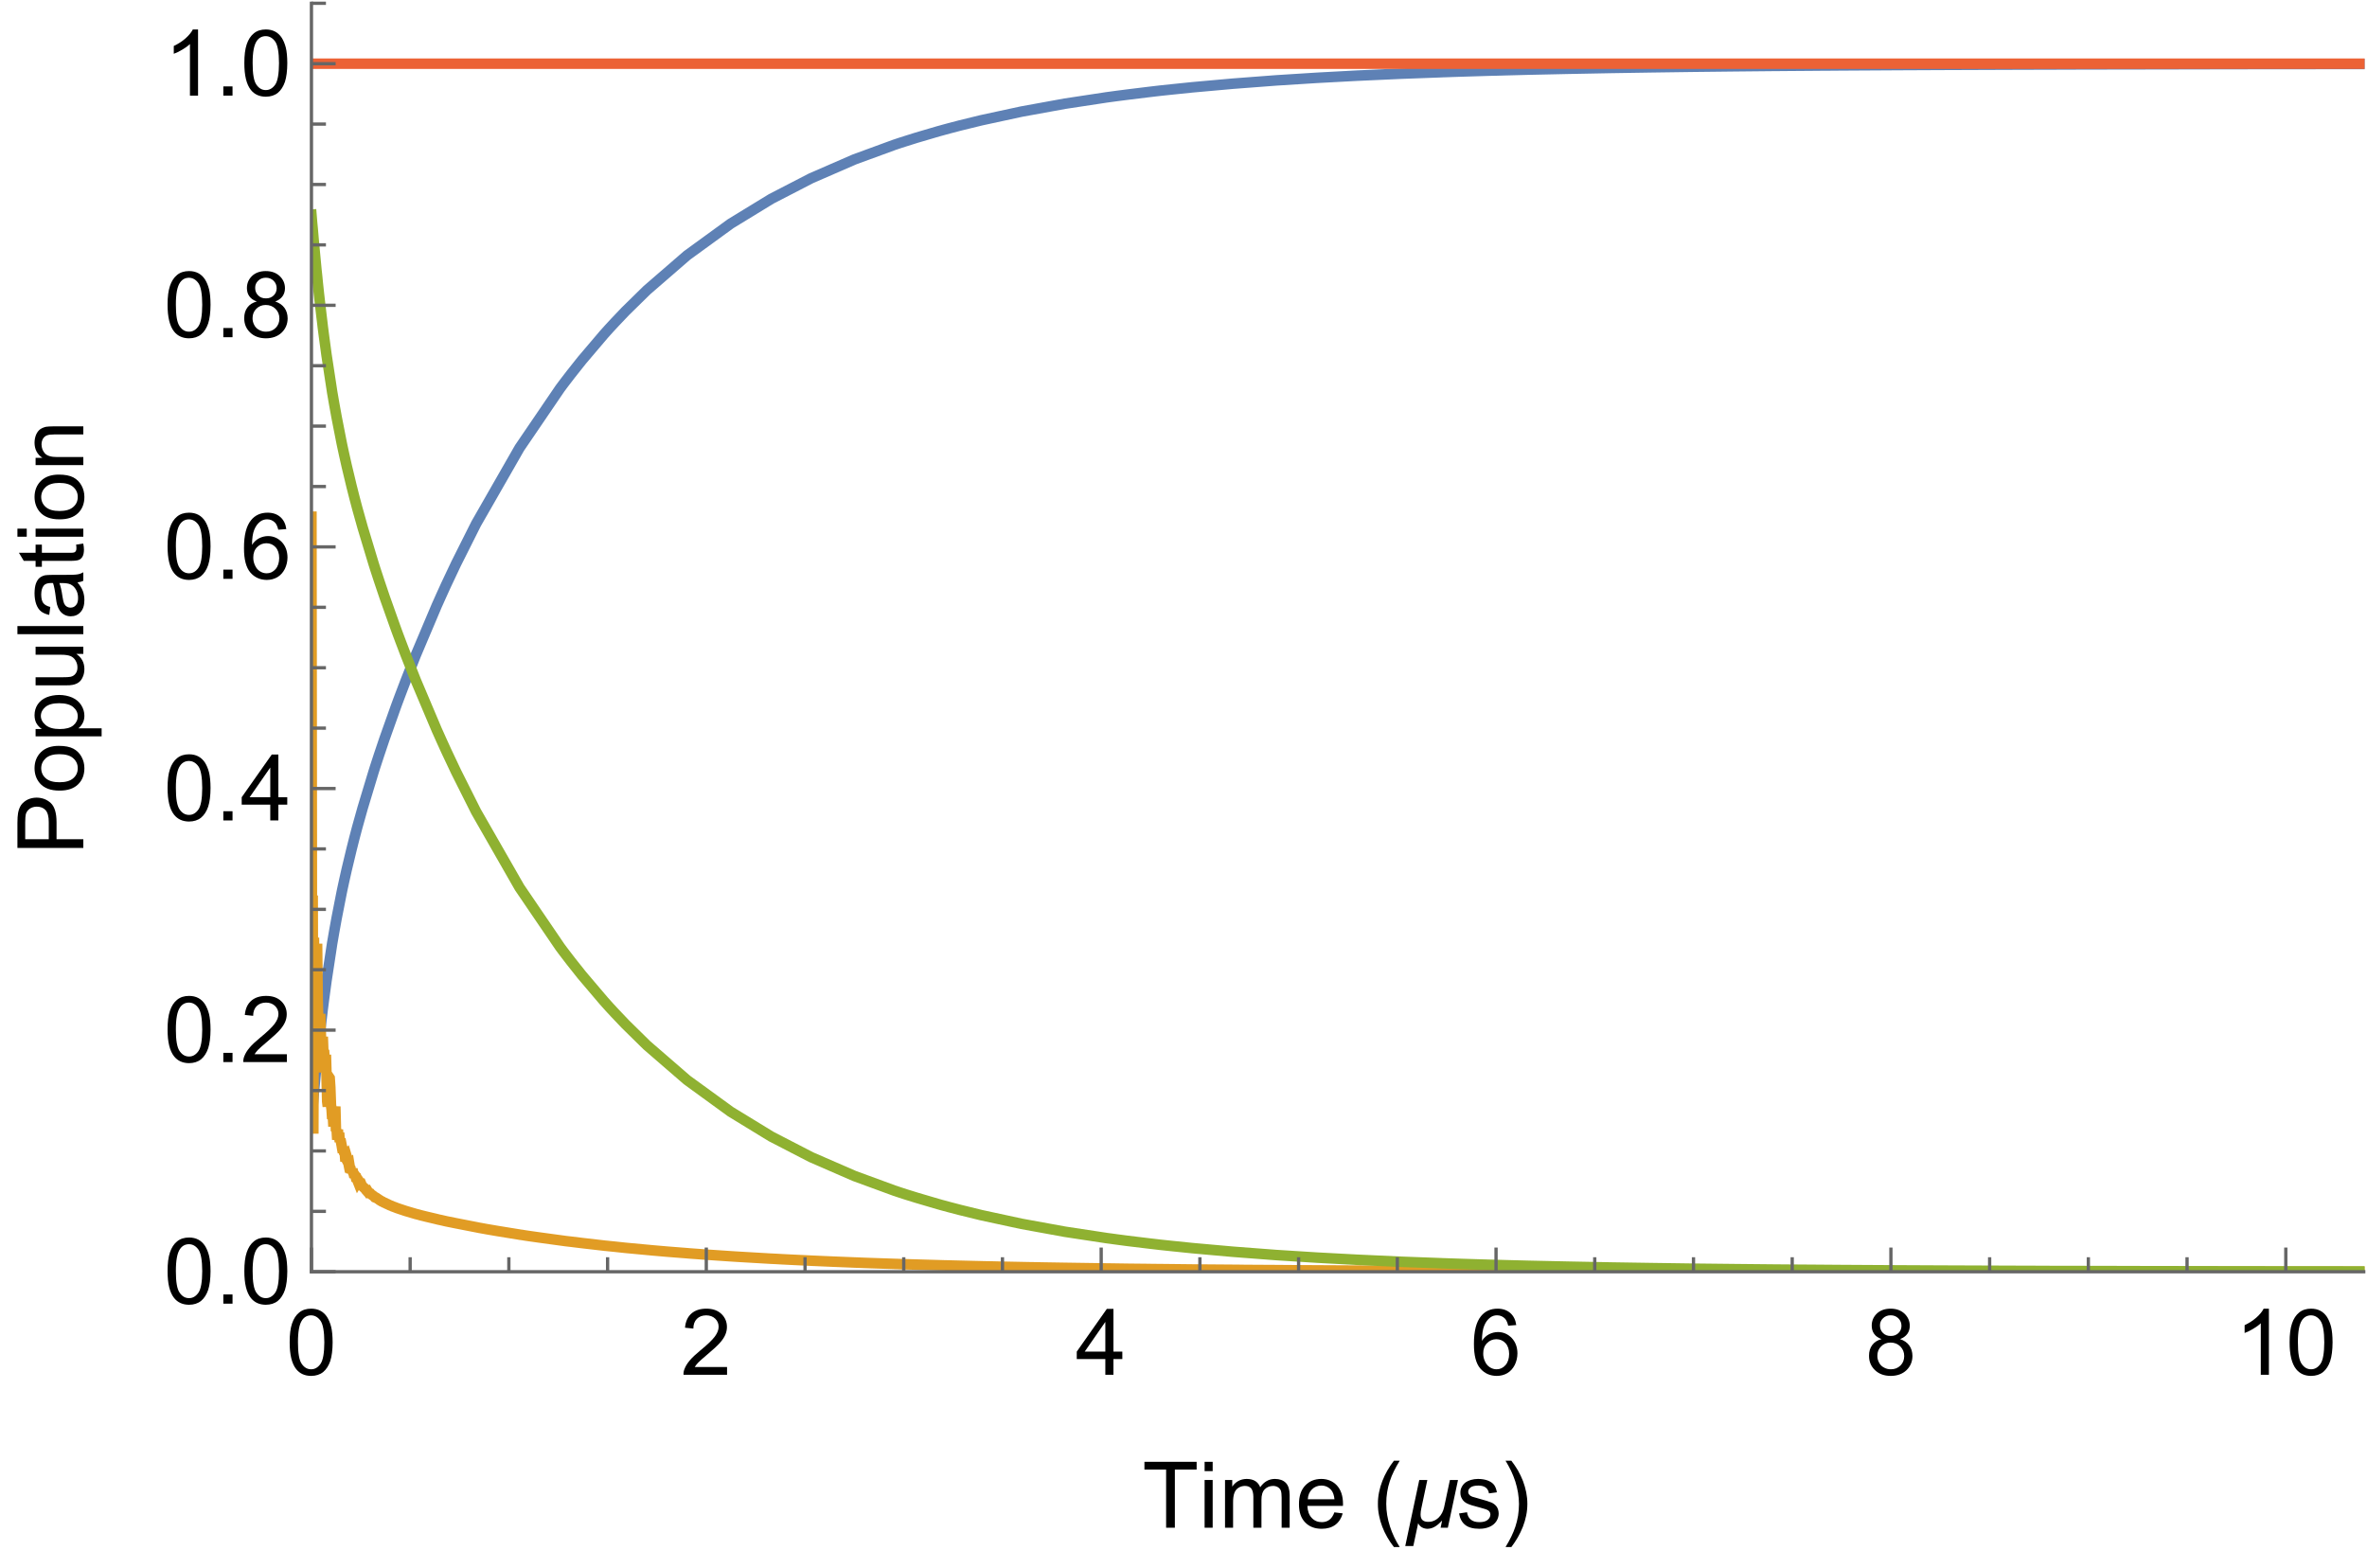 <?xml version="1.0" encoding="UTF-8"?>
<svg xmlns="http://www.w3.org/2000/svg" xmlns:xlink="http://www.w3.org/1999/xlink" width="234pt" height="155pt" viewBox="0 0 234 155" version="1.1">
<defs>
<g>
<symbol overflow="visible" id="glyph0-0">
<path style="stroke:none;" d="M 1.137 0 L 1.137 -5.688 L 5.688 -5.688 L 5.688 0 Z M 1.281 -0.141 L 5.547 -0.141 L 5.547 -5.547 L 1.281 -5.547 Z M 1.281 -0.141 "/>
</symbol>
<symbol overflow="visible" id="glyph0-1">
<path style="stroke:none;" d="M 0.379 -3.211 C 0.375 -3.98 0.453 -4.598 0.613 -5.07 C 0.77 -5.539 1.004 -5.902 1.32 -6.156 C 1.629 -6.41 2.023 -6.539 2.5 -6.539 C 2.848 -6.539 3.156 -6.469 3.422 -6.328 C 3.684 -6.188 3.898 -5.984 4.074 -5.719 C 4.242 -5.453 4.379 -5.129 4.477 -4.75 C 4.574 -4.367 4.621 -3.855 4.625 -3.211 C 4.621 -2.445 4.543 -1.828 4.391 -1.359 C 4.23 -0.891 3.996 -0.527 3.688 -0.273 C 3.371 -0.02 2.977 0.105 2.5 0.109 C 1.871 0.105 1.379 -0.117 1.023 -0.562 C 0.59 -1.105 0.375 -1.988 0.379 -3.211 Z M 1.199 -3.211 C 1.195 -2.141 1.32 -1.43 1.574 -1.078 C 1.82 -0.723 2.129 -0.543 2.5 -0.547 C 2.863 -0.543 3.172 -0.723 3.426 -1.078 C 3.676 -1.434 3.801 -2.145 3.805 -3.211 C 3.801 -4.281 3.676 -4.992 3.426 -5.348 C 3.172 -5.699 2.859 -5.875 2.492 -5.879 C 2.121 -5.875 1.828 -5.719 1.613 -5.41 C 1.332 -5.012 1.195 -4.281 1.199 -3.211 Z M 1.199 -3.211 "/>
</symbol>
<symbol overflow="visible" id="glyph0-2">
<path style="stroke:none;" d="M 4.582 -0.77 L 4.582 0 L 0.277 0 C 0.266 -0.191 0.297 -0.375 0.367 -0.555 C 0.477 -0.848 0.652 -1.137 0.895 -1.422 C 1.133 -1.703 1.48 -2.031 1.941 -2.41 C 2.645 -2.984 3.125 -3.445 3.375 -3.785 C 3.625 -4.125 3.75 -4.445 3.75 -4.75 C 3.75 -5.066 3.637 -5.332 3.41 -5.551 C 3.184 -5.766 2.887 -5.875 2.523 -5.879 C 2.137 -5.875 1.828 -5.762 1.598 -5.531 C 1.367 -5.297 1.25 -4.977 1.25 -4.57 L 0.426 -4.656 C 0.48 -5.27 0.691 -5.738 1.062 -6.059 C 1.426 -6.379 1.922 -6.539 2.543 -6.539 C 3.168 -6.539 3.66 -6.363 4.023 -6.02 C 4.387 -5.668 4.57 -5.238 4.57 -4.73 C 4.57 -4.465 4.516 -4.211 4.41 -3.961 C 4.305 -3.711 4.129 -3.445 3.883 -3.168 C 3.633 -2.887 3.223 -2.504 2.648 -2.023 C 2.168 -1.617 1.859 -1.344 1.723 -1.203 C 1.586 -1.055 1.473 -0.91 1.387 -0.77 Z M 4.582 -0.77 "/>
</symbol>
<symbol overflow="visible" id="glyph0-3">
<path style="stroke:none;" d="M 2.941 0 L 2.941 -1.559 L 0.117 -1.559 L 0.117 -2.293 L 3.09 -6.516 L 3.742 -6.516 L 3.742 -2.293 L 4.621 -2.293 L 4.621 -1.559 L 3.742 -1.559 L 3.742 0 Z M 2.941 -2.293 L 2.941 -5.23 L 0.902 -2.293 Z M 2.941 -2.293 "/>
</symbol>
<symbol overflow="visible" id="glyph0-4">
<path style="stroke:none;" d="M 4.527 -4.918 L 3.734 -4.855 C 3.656 -5.168 3.555 -5.395 3.43 -5.539 C 3.211 -5.766 2.945 -5.883 2.629 -5.883 C 2.375 -5.883 2.152 -5.809 1.961 -5.668 C 1.707 -5.48 1.508 -5.215 1.363 -4.863 C 1.215 -4.512 1.141 -4.008 1.137 -3.359 C 1.328 -3.648 1.562 -3.867 1.844 -4.012 C 2.121 -4.152 2.414 -4.223 2.719 -4.227 C 3.25 -4.223 3.703 -4.027 4.082 -3.637 C 4.453 -3.242 4.641 -2.734 4.645 -2.113 C 4.641 -1.703 4.551 -1.324 4.379 -0.973 C 4.199 -0.621 3.957 -0.352 3.652 -0.168 C 3.34 0.016 2.992 0.105 2.605 0.109 C 1.938 0.105 1.395 -0.137 0.973 -0.625 C 0.551 -1.113 0.34 -1.922 0.344 -3.047 C 0.34 -4.305 0.57 -5.219 1.039 -5.793 C 1.441 -6.289 1.988 -6.539 2.68 -6.539 C 3.188 -6.539 3.609 -6.395 3.938 -6.109 C 4.266 -5.82 4.461 -5.422 4.527 -4.918 Z M 1.262 -2.109 C 1.258 -1.836 1.316 -1.57 1.438 -1.32 C 1.551 -1.062 1.715 -0.871 1.926 -0.742 C 2.133 -0.609 2.355 -0.543 2.59 -0.547 C 2.926 -0.543 3.215 -0.68 3.461 -0.953 C 3.699 -1.223 3.82 -1.594 3.824 -2.066 C 3.82 -2.516 3.699 -2.871 3.465 -3.129 C 3.223 -3.387 2.922 -3.516 2.559 -3.52 C 2.195 -3.516 1.887 -3.387 1.637 -3.129 C 1.383 -2.871 1.258 -2.531 1.262 -2.109 Z M 1.262 -2.109 "/>
</symbol>
<symbol overflow="visible" id="glyph0-5">
<path style="stroke:none;" d="M 1.609 -3.531 C 1.273 -3.652 1.027 -3.824 0.871 -4.051 C 0.711 -4.273 0.633 -4.543 0.633 -4.859 C 0.633 -5.328 0.801 -5.727 1.141 -6.055 C 1.48 -6.375 1.934 -6.539 2.5 -6.539 C 3.066 -6.539 3.523 -6.371 3.875 -6.043 C 4.219 -5.711 4.395 -5.312 4.395 -4.84 C 4.395 -4.535 4.312 -4.27 4.156 -4.051 C 3.992 -3.824 3.754 -3.652 3.434 -3.531 C 3.832 -3.398 4.137 -3.188 4.348 -2.898 C 4.555 -2.605 4.656 -2.262 4.66 -1.863 C 4.656 -1.305 4.461 -0.836 4.07 -0.457 C 3.676 -0.082 3.156 0.105 2.516 0.109 C 1.867 0.105 1.348 -0.082 0.957 -0.461 C 0.559 -0.84 0.363 -1.312 0.367 -1.883 C 0.363 -2.305 0.469 -2.66 0.688 -2.949 C 0.898 -3.23 1.207 -3.426 1.609 -3.531 Z M 1.449 -4.887 C 1.445 -4.578 1.547 -4.324 1.746 -4.133 C 1.941 -3.934 2.199 -3.836 2.52 -3.84 C 2.824 -3.836 3.074 -3.934 3.277 -4.129 C 3.473 -4.32 3.574 -4.559 3.574 -4.844 C 3.574 -5.133 3.473 -5.379 3.27 -5.582 C 3.066 -5.781 2.812 -5.883 2.512 -5.883 C 2.203 -5.883 1.949 -5.785 1.75 -5.59 C 1.547 -5.395 1.445 -5.16 1.449 -4.887 Z M 1.191 -1.879 C 1.188 -1.648 1.242 -1.43 1.352 -1.219 C 1.457 -1.004 1.617 -0.836 1.836 -0.723 C 2.047 -0.602 2.277 -0.543 2.523 -0.547 C 2.902 -0.543 3.219 -0.668 3.469 -0.914 C 3.719 -1.16 3.844 -1.473 3.844 -1.852 C 3.844 -2.234 3.715 -2.551 3.457 -2.809 C 3.199 -3.059 2.879 -3.188 2.496 -3.188 C 2.121 -3.188 1.809 -3.062 1.562 -2.812 C 1.312 -2.562 1.188 -2.25 1.191 -1.879 Z M 1.191 -1.879 "/>
</symbol>
<symbol overflow="visible" id="glyph0-6">
<path style="stroke:none;" d="M 3.391 0 L 2.59 0 L 2.59 -5.098 C 2.395 -4.91 2.141 -4.723 1.832 -4.543 C 1.516 -4.355 1.234 -4.219 0.992 -4.133 L 0.992 -4.906 C 1.434 -5.113 1.824 -5.367 2.164 -5.668 C 2.496 -5.965 2.734 -6.258 2.875 -6.539 L 3.391 -6.539 Z M 3.391 0 "/>
</symbol>
<symbol overflow="visible" id="glyph0-7">
<path style="stroke:none;" d="M 0.828 0 L 0.828 -0.91 L 1.738 -0.91 L 1.738 0 Z M 0.828 0 "/>
</symbol>
<symbol overflow="visible" id="glyph0-8">
<path style="stroke:none;" d="M 2.359 0 L 2.359 -5.746 L 0.215 -5.746 L 0.215 -6.516 L 5.375 -6.516 L 5.375 -5.746 L 3.223 -5.746 L 3.223 0 Z M 2.359 0 "/>
</symbol>
<symbol overflow="visible" id="glyph0-9">
<path style="stroke:none;" d="M 0.605 -5.594 L 0.605 -6.516 L 1.402 -6.516 L 1.402 -5.594 Z M 0.605 0 L 0.605 -4.719 L 1.402 -4.719 L 1.402 0 Z M 0.605 0 "/>
</symbol>
<symbol overflow="visible" id="glyph0-10">
<path style="stroke:none;" d="M 0.602 0 L 0.602 -4.719 L 1.316 -4.719 L 1.316 -4.059 C 1.461 -4.285 1.656 -4.469 1.906 -4.613 C 2.148 -4.75 2.43 -4.82 2.746 -4.824 C 3.094 -4.82 3.379 -4.75 3.605 -4.605 C 3.824 -4.461 3.984 -4.258 4.078 -4 C 4.453 -4.547 4.938 -4.82 5.535 -4.824 C 6 -4.82 6.359 -4.691 6.613 -4.434 C 6.863 -4.172 6.988 -3.773 6.992 -3.238 L 6.992 0 L 6.199 0 L 6.199 -2.973 C 6.199 -3.289 6.172 -3.52 6.121 -3.664 C 6.066 -3.801 5.973 -3.914 5.836 -4.004 C 5.699 -4.086 5.539 -4.129 5.359 -4.133 C 5.023 -4.129 4.746 -4.02 4.531 -3.801 C 4.309 -3.578 4.199 -3.227 4.203 -2.742 L 4.203 0 L 3.402 0 L 3.402 -3.066 C 3.398 -3.418 3.332 -3.684 3.207 -3.863 C 3.074 -4.039 2.863 -4.129 2.566 -4.133 C 2.34 -4.129 2.129 -4.07 1.941 -3.953 C 1.746 -3.832 1.609 -3.66 1.527 -3.434 C 1.438 -3.207 1.395 -2.879 1.398 -2.449 L 1.398 0 Z M 0.602 0 "/>
</symbol>
<symbol overflow="visible" id="glyph0-11">
<path style="stroke:none;" d="M 3.832 -1.52 L 4.656 -1.418 C 4.523 -0.934 4.281 -0.559 3.93 -0.293 C 3.574 -0.027 3.125 0.105 2.582 0.105 C 1.891 0.105 1.344 -0.105 0.938 -0.531 C 0.531 -0.953 0.328 -1.551 0.332 -2.32 C 0.328 -3.113 0.531 -3.727 0.945 -4.168 C 1.352 -4.602 1.883 -4.82 2.539 -4.824 C 3.164 -4.82 3.68 -4.605 4.082 -4.18 C 4.48 -3.746 4.68 -3.145 4.684 -2.367 C 4.68 -2.32 4.68 -2.25 4.68 -2.156 L 1.16 -2.156 C 1.188 -1.637 1.332 -1.238 1.598 -0.965 C 1.859 -0.688 2.188 -0.551 2.586 -0.551 C 2.875 -0.551 3.125 -0.625 3.336 -0.781 C 3.539 -0.93 3.707 -1.176 3.832 -1.52 Z M 1.203 -2.812 L 3.84 -2.812 C 3.801 -3.207 3.699 -3.504 3.535 -3.707 C 3.277 -4.012 2.949 -4.164 2.547 -4.168 C 2.176 -4.164 1.867 -4.043 1.621 -3.797 C 1.367 -3.551 1.227 -3.223 1.203 -2.812 Z M 1.203 -2.812 "/>
</symbol>
<symbol overflow="visible" id="glyph0-12">
<path style="stroke:none;" d="M 0.281 -1.41 L 1.07 -1.531 C 1.113 -1.211 1.238 -0.969 1.441 -0.805 C 1.645 -0.633 1.926 -0.551 2.293 -0.551 C 2.656 -0.551 2.93 -0.625 3.109 -0.773 C 3.285 -0.922 3.375 -1.098 3.379 -1.301 C 3.375 -1.48 3.297 -1.621 3.141 -1.727 C 3.031 -1.797 2.758 -1.887 2.324 -2 C 1.734 -2.145 1.328 -2.273 1.105 -2.383 C 0.875 -2.488 0.703 -2.637 0.59 -2.832 C 0.469 -3.02 0.41 -3.23 0.414 -3.465 C 0.41 -3.672 0.457 -3.867 0.559 -4.051 C 0.652 -4.227 0.785 -4.375 0.949 -4.496 C 1.074 -4.582 1.242 -4.66 1.457 -4.727 C 1.672 -4.789 1.902 -4.82 2.152 -4.824 C 2.52 -4.82 2.844 -4.77 3.125 -4.664 C 3.402 -4.555 3.609 -4.41 3.746 -4.23 C 3.875 -4.051 3.969 -3.805 4.02 -3.5 L 3.238 -3.395 C 3.203 -3.633 3.102 -3.824 2.93 -3.961 C 2.758 -4.098 2.516 -4.164 2.207 -4.168 C 1.836 -4.164 1.574 -4.105 1.422 -3.984 C 1.262 -3.863 1.184 -3.719 1.188 -3.559 C 1.184 -3.449 1.215 -3.355 1.285 -3.277 C 1.348 -3.188 1.449 -3.117 1.59 -3.066 C 1.668 -3.035 1.906 -2.969 2.297 -2.863 C 2.859 -2.711 3.254 -2.586 3.48 -2.492 C 3.703 -2.391 3.879 -2.25 4.008 -2.07 C 4.133 -1.883 4.195 -1.656 4.199 -1.387 C 4.195 -1.117 4.117 -0.867 3.965 -0.633 C 3.809 -0.398 3.586 -0.215 3.293 -0.086 C 2.996 0.043 2.664 0.105 2.297 0.105 C 1.684 0.105 1.215 -0.02 0.895 -0.273 C 0.57 -0.527 0.367 -0.906 0.281 -1.41 Z M 0.281 -1.41 "/>
</symbol>
<symbol overflow="visible" id="glyph1-0">
<path style="stroke:none;" d="M 0.57 0 L 0.57 -7.277 L 3.98 -7.277 L 3.98 0 Z M 1.137 -0.57 L 3.414 -0.57 L 3.414 -6.711 L 1.137 -6.711 Z M 1.137 -0.57 "/>
</symbol>
<symbol overflow="visible" id="glyph1-1">
<path style="stroke:none;" d="M 2.703 1.91 L 2.129 1.91 C 1.887 1.605 1.672 1.285 1.48 0.953 C 1.285 0.613 1.117 0.266 0.98 -0.094 C 0.84 -0.453 0.734 -0.82 0.66 -1.203 C 0.582 -1.578 0.543 -1.965 0.547 -2.355 C 0.543 -2.746 0.582 -3.129 0.66 -3.512 C 0.734 -3.887 0.844 -4.258 0.984 -4.617 C 1.125 -4.977 1.289 -5.324 1.484 -5.66 C 1.676 -5.996 1.891 -6.316 2.129 -6.625 L 2.703 -6.625 C 2.488 -6.277 2.301 -5.938 2.137 -5.609 C 1.969 -5.273 1.828 -4.934 1.719 -4.59 C 1.602 -4.242 1.516 -3.887 1.461 -3.523 C 1.398 -3.156 1.371 -2.77 1.371 -2.363 C 1.371 -1.98 1.402 -1.605 1.465 -1.234 C 1.527 -0.859 1.617 -0.492 1.734 -0.133 C 1.852 0.227 1.988 0.574 2.152 0.918 C 2.312 1.258 2.496 1.59 2.703 1.91 Z M 2.703 1.91 "/>
</symbol>
<symbol overflow="visible" id="glyph1-2">
<path style="stroke:none;" d="M 5.434 -4.715 L 4.43 0 L 3.715 0 L 3.859 -0.691 L 3.844 -0.691 C 3.75 -0.59 3.648 -0.492 3.543 -0.398 C 3.438 -0.301 3.324 -0.215 3.207 -0.141 C 3.086 -0.062 2.961 -0.004 2.832 0.039 C 2.699 0.082 2.562 0.105 2.418 0.109 C 2.32 0.105 2.227 0.094 2.133 0.07 C 2.039 0.047 1.949 0.012 1.871 -0.035 C 1.785 -0.082 1.715 -0.141 1.652 -0.211 C 1.586 -0.281 1.531 -0.359 1.496 -0.453 L 1.016 1.812 L 0.219 1.812 L 1.605 -4.715 L 2.402 -4.715 L 1.805 -1.902 C 1.781 -1.805 1.762 -1.707 1.754 -1.609 C 1.738 -1.512 1.734 -1.414 1.734 -1.32 C 1.734 -1.055 1.797 -0.867 1.926 -0.754 C 2.055 -0.637 2.246 -0.578 2.496 -0.582 C 2.707 -0.578 2.898 -0.617 3.074 -0.699 C 3.246 -0.773 3.398 -0.879 3.535 -1.016 C 3.664 -1.145 3.777 -1.301 3.867 -1.477 C 3.953 -1.648 4.016 -1.832 4.062 -2.031 L 4.633 -4.715 Z M 5.434 -4.715 "/>
</symbol>
<symbol overflow="visible" id="glyph1-3">
<path style="stroke:none;" d="M 2.484 -2.355 C 2.484 -1.965 2.445 -1.578 2.367 -1.203 C 2.289 -0.82 2.18 -0.453 2.043 -0.098 C 1.902 0.262 1.734 0.605 1.543 0.945 C 1.348 1.277 1.137 1.602 0.902 1.91 L 0.328 1.91 C 0.535 1.57 0.719 1.23 0.887 0.898 C 1.051 0.562 1.191 0.227 1.305 -0.121 C 1.418 -0.465 1.504 -0.82 1.566 -1.191 C 1.621 -1.555 1.652 -1.941 1.656 -2.348 C 1.652 -2.723 1.621 -3.098 1.559 -3.473 C 1.496 -3.844 1.406 -4.211 1.293 -4.574 C 1.176 -4.93 1.035 -5.281 0.871 -5.629 C 0.703 -5.969 0.523 -6.301 0.328 -6.625 L 0.902 -6.625 C 1.137 -6.32 1.352 -6 1.551 -5.668 C 1.742 -5.328 1.91 -4.98 2.051 -4.617 C 2.188 -4.254 2.293 -3.883 2.371 -3.504 C 2.445 -3.121 2.484 -2.738 2.484 -2.355 Z M 2.484 -2.355 "/>
</symbol>
<symbol overflow="visible" id="glyph2-0">
<path style="stroke:none;" d="M 0 -1.137 L -5.688 -1.137 L -5.688 -5.688 L 0 -5.688 Z M -0.141 -1.281 L -0.141 -5.547 L -5.547 -5.547 L -5.547 -1.281 Z M -0.141 -1.281 "/>
</symbol>
<symbol overflow="visible" id="glyph2-1">
<path style="stroke:none;" d="M 0 -0.703 L -6.516 -0.703 L -6.516 -3.16 C -6.516 -3.59 -6.492 -3.922 -6.453 -4.148 C -6.395 -4.469 -6.293 -4.734 -6.145 -4.953 C -5.992 -5.164 -5.781 -5.34 -5.516 -5.477 C -5.242 -5.605 -4.949 -5.672 -4.629 -5.676 C -4.074 -5.672 -3.605 -5.496 -3.223 -5.145 C -2.84 -4.793 -2.648 -4.156 -2.648 -3.234 L -2.648 -1.562 L 0 -1.562 Z M -3.418 -1.562 L -3.418 -3.25 C -3.414 -3.801 -3.52 -4.195 -3.727 -4.434 C -3.934 -4.664 -4.223 -4.781 -4.602 -4.785 C -4.871 -4.781 -5.105 -4.711 -5.301 -4.578 C -5.492 -4.438 -5.621 -4.258 -5.688 -4.035 C -5.723 -3.887 -5.742 -3.617 -5.746 -3.23 L -5.746 -1.562 Z M -3.418 -1.562 "/>
</symbol>
<symbol overflow="visible" id="glyph2-2">
<path style="stroke:none;" d="M -2.359 -0.301 C -3.23 -0.297 -3.879 -0.543 -4.301 -1.031 C -4.648 -1.438 -4.82 -1.93 -4.824 -2.516 C -4.82 -3.16 -4.609 -3.691 -4.188 -4.105 C -3.762 -4.516 -3.176 -4.723 -2.426 -4.723 C -1.816 -4.723 -1.336 -4.629 -0.992 -4.449 C -0.641 -4.262 -0.371 -3.996 -0.184 -3.652 C 0.012 -3.301 0.105 -2.922 0.105 -2.516 C 0.105 -1.852 -0.105 -1.316 -0.527 -0.91 C -0.949 -0.5 -1.559 -0.297 -2.359 -0.301 Z M -2.359 -1.125 C -1.754 -1.125 -1.301 -1.254 -1 -1.52 C -0.699 -1.777 -0.551 -2.109 -0.551 -2.516 C -0.551 -2.906 -0.699 -3.238 -1.004 -3.504 C -1.301 -3.77 -1.762 -3.902 -2.387 -3.902 C -2.965 -3.902 -3.406 -3.77 -3.711 -3.504 C -4.008 -3.238 -4.16 -2.906 -4.164 -2.516 C -4.16 -2.109 -4.012 -1.777 -3.715 -1.52 C -3.414 -1.254 -2.961 -1.125 -2.359 -1.125 Z M -2.359 -1.125 "/>
</symbol>
<symbol overflow="visible" id="glyph2-3">
<path style="stroke:none;" d="M 1.809 -0.602 L -4.719 -0.602 L -4.719 -1.328 L -4.105 -1.328 C -4.344 -1.496 -4.523 -1.691 -4.645 -1.91 C -4.762 -2.125 -4.82 -2.387 -4.824 -2.695 C -4.82 -3.098 -4.719 -3.453 -4.512 -3.762 C -4.305 -4.07 -4.012 -4.301 -3.637 -4.461 C -3.258 -4.613 -2.844 -4.691 -2.395 -4.695 C -1.91 -4.691 -1.477 -4.605 -1.09 -4.434 C -0.703 -4.258 -0.406 -4.008 -0.203 -3.68 C 0.004 -3.352 0.105 -3.004 0.105 -2.641 C 0.105 -2.371 0.051 -2.133 -0.062 -1.922 C -0.172 -1.711 -0.312 -1.535 -0.488 -1.398 L 1.809 -1.398 Z M -2.332 -1.324 C -1.723 -1.324 -1.273 -1.445 -0.984 -1.691 C -0.695 -1.938 -0.551 -2.234 -0.551 -2.586 C -0.551 -2.938 -0.699 -3.242 -1 -3.5 C -1.301 -3.75 -1.766 -3.879 -2.398 -3.879 C -2.996 -3.879 -3.449 -3.754 -3.75 -3.508 C -4.047 -3.258 -4.195 -2.961 -4.199 -2.621 C -4.195 -2.277 -4.035 -1.977 -3.719 -1.715 C -3.398 -1.453 -2.938 -1.324 -2.332 -1.324 Z M -2.332 -1.324 "/>
</symbol>
<symbol overflow="visible" id="glyph2-4">
<path style="stroke:none;" d="M 0 -3.691 L -0.691 -3.691 C -0.16 -3.324 0.105 -2.824 0.105 -2.195 C 0.105 -1.914 0.055 -1.652 -0.055 -1.414 C -0.156 -1.172 -0.293 -0.996 -0.457 -0.879 C -0.617 -0.762 -0.812 -0.68 -1.047 -0.633 C -1.203 -0.598 -1.453 -0.578 -1.797 -0.582 L -4.719 -0.582 L -4.719 -1.383 L -2.102 -1.383 C -1.684 -1.383 -1.402 -1.398 -1.258 -1.43 C -1.043 -1.48 -0.879 -1.586 -0.762 -1.75 C -0.641 -1.91 -0.578 -2.113 -0.582 -2.355 C -0.578 -2.594 -0.641 -2.816 -0.766 -3.031 C -0.887 -3.238 -1.055 -3.387 -1.266 -3.477 C -1.477 -3.562 -1.785 -3.609 -2.191 -3.609 L -4.719 -3.609 L -4.719 -4.406 L 0 -4.406 Z M 0 -3.691 "/>
</symbol>
<symbol overflow="visible" id="glyph2-5">
<path style="stroke:none;" d="M 0 -0.582 L -6.516 -0.582 L -6.516 -1.383 L 0 -1.383 Z M 0 -0.582 "/>
</symbol>
<symbol overflow="visible" id="glyph2-6">
<path style="stroke:none;" d="M -0.582 -3.68 C -0.324 -3.383 -0.148 -3.098 -0.047 -2.824 C 0.055 -2.551 0.105 -2.254 0.105 -1.941 C 0.105 -1.418 -0.02 -1.02 -0.273 -0.746 C -0.523 -0.465 -0.848 -0.328 -1.246 -0.328 C -1.473 -0.328 -1.684 -0.379 -1.875 -0.484 C -2.066 -0.59 -2.219 -0.727 -2.336 -0.898 C -2.449 -1.066 -2.535 -1.262 -2.598 -1.477 C -2.637 -1.633 -2.68 -1.867 -2.719 -2.188 C -2.797 -2.828 -2.887 -3.305 -2.996 -3.613 C -3.102 -3.613 -3.172 -3.613 -3.203 -3.617 C -3.527 -3.613 -3.758 -3.539 -3.891 -3.391 C -4.07 -3.184 -4.16 -2.879 -4.164 -2.48 C -4.16 -2.098 -4.094 -1.82 -3.965 -1.645 C -3.832 -1.465 -3.598 -1.332 -3.266 -1.25 L -3.371 -0.465 C -3.703 -0.535 -3.977 -0.652 -4.184 -0.816 C -4.387 -0.977 -4.543 -1.215 -4.656 -1.523 C -4.766 -1.828 -4.82 -2.184 -4.824 -2.594 C -4.82 -2.996 -4.773 -3.324 -4.684 -3.574 C -4.586 -3.824 -4.469 -4.008 -4.324 -4.129 C -4.18 -4.246 -3.996 -4.332 -3.781 -4.383 C -3.641 -4.406 -3.395 -4.418 -3.043 -4.422 L -1.977 -4.422 C -1.23 -4.418 -0.762 -4.434 -0.566 -4.473 C -0.367 -4.504 -0.18 -4.574 0 -4.676 L 0 -3.84 C -0.164 -3.754 -0.355 -3.703 -0.582 -3.68 Z M -2.367 -3.613 C -2.25 -3.32 -2.148 -2.883 -2.066 -2.305 C -2.016 -1.973 -1.961 -1.742 -1.906 -1.605 C -1.844 -1.469 -1.758 -1.363 -1.645 -1.293 C -1.531 -1.219 -1.406 -1.184 -1.266 -1.184 C -1.051 -1.184 -0.871 -1.262 -0.73 -1.426 C -0.586 -1.582 -0.516 -1.82 -0.52 -2.133 C -0.516 -2.438 -0.582 -2.711 -0.723 -2.953 C -0.855 -3.195 -1.039 -3.371 -1.273 -3.484 C -1.453 -3.566 -1.723 -3.609 -2.074 -3.613 Z M -2.367 -3.613 "/>
</symbol>
<symbol overflow="visible" id="glyph2-7">
<path style="stroke:none;" d="M -0.715 -2.348 L -0.008 -2.461 C 0.039 -2.234 0.059 -2.031 0.062 -1.855 C 0.059 -1.562 0.016 -1.336 -0.074 -1.18 C -0.164 -1.016 -0.285 -0.906 -0.438 -0.844 C -0.582 -0.777 -0.898 -0.742 -1.383 -0.746 L -4.098 -0.746 L -4.098 -0.16 L -4.719 -0.16 L -4.719 -0.746 L -5.887 -0.746 L -6.367 -1.543 L -4.719 -1.543 L -4.719 -2.348 L -4.098 -2.348 L -4.098 -1.543 L -1.336 -1.543 C -1.109 -1.539 -0.961 -1.555 -0.898 -1.582 C -0.828 -1.609 -0.777 -1.652 -0.742 -1.719 C -0.699 -1.781 -0.68 -1.875 -0.684 -1.996 C -0.68 -2.082 -0.691 -2.199 -0.715 -2.348 Z M -0.715 -2.348 "/>
</symbol>
<symbol overflow="visible" id="glyph2-8">
<path style="stroke:none;" d="M -5.594 -0.605 L -6.516 -0.605 L -6.516 -1.402 L -5.594 -1.402 Z M 0 -0.605 L -4.719 -0.605 L -4.719 -1.402 L 0 -1.402 Z M 0 -0.605 "/>
</symbol>
<symbol overflow="visible" id="glyph2-9">
<path style="stroke:none;" d="M 0 -0.602 L -4.719 -0.602 L -4.719 -1.32 L -4.047 -1.32 C -4.562 -1.664 -4.82 -2.164 -4.824 -2.82 C -4.82 -3.102 -4.77 -3.363 -4.672 -3.605 C -4.566 -3.84 -4.434 -4.02 -4.27 -4.141 C -4.102 -4.258 -3.906 -4.34 -3.68 -4.391 C -3.531 -4.414 -3.27 -4.43 -2.902 -4.434 L 0 -4.434 L 0 -3.633 L -2.871 -3.633 C -3.195 -3.633 -3.438 -3.602 -3.602 -3.539 C -3.762 -3.477 -3.891 -3.367 -3.988 -3.211 C -4.082 -3.051 -4.129 -2.863 -4.133 -2.652 C -4.129 -2.309 -4.023 -2.016 -3.809 -1.77 C -3.59 -1.52 -3.18 -1.395 -2.578 -1.398 L 0 -1.398 Z M 0 -0.602 "/>
</symbol>
</g>
<clipPath id="clip1">
  <path d="M 30.719 1 L 233.762 1 L 233.762 116 L 30.719 116 Z M 30.719 1 "/>
</clipPath>
<clipPath id="clip2">
  <path d="M 30.719 46 L 233.762 46 L 233.762 125.762 L 30.719 125.762 Z M 30.719 46 "/>
</clipPath>
<clipPath id="clip3">
  <path d="M 30.719 16 L 233.762 16 L 233.762 125.762 L 30.719 125.762 Z M 30.719 16 "/>
</clipPath>
<clipPath id="clip4">
  <path d="M 30.719 5 L 233.762 5 L 233.762 8 L 30.719 8 Z M 30.719 5 "/>
</clipPath>
</defs>
<g id="surface11">
<g clip-path="url(#clip1)" clip-rule="nonzero">
<path style="fill:none;stroke-width:1.04;stroke-linecap:square;stroke-linejoin:miter;stroke:rgb(36.841%,50.677%,70.979%);stroke-opacity:1;stroke-miterlimit:3.25;" d="M 73.689 114.039 L 73.752 113.262 L 73.814 112.625 L 73.939 111.16 L 74.185 108.551 L 74.248 107.973 L 74.31 107.328 L 74.435 106.148 L 74.685 104 L 74.748 103.484 L 74.81 102.953 L 74.931 102.016 L 75.181 100.16 L 75.681 96.883 L 75.74 96.488 L 75.802 96.137 L 75.927 95.406 L 76.177 94.023 L 76.673 91.492 L 76.736 91.188 L 76.798 90.902 L 76.923 90.324 L 77.173 89.211 L 77.67 87.141 L 77.74 86.867 L 77.806 86.602 L 77.939 86.078 L 78.209 85.055 L 78.752 83.117 L 79.83 79.551 L 79.963 79.129 L 80.099 78.711 L 80.369 77.887 L 80.908 76.285 L 81.99 73.242 L 82.115 72.898 L 82.24 72.559 L 82.494 71.883 L 82.998 70.559 L 84.005 68.008 L 86.021 63.242 L 86.08 63.102 L 86.142 62.965 L 86.267 62.688 L 86.513 62.137 L 87.005 61.055 L 87.994 58.961 L 89.97 55.023 L 94.259 47.531 L 98.259 41.656 L 98.326 41.566 L 98.396 41.473 L 98.529 41.293 L 98.802 40.934 L 99.345 40.227 L 100.427 38.863 L 102.595 36.312 L 103.127 35.719 L 103.662 35.141 L 104.724 34.023 L 106.853 31.934 L 110.822 28.496 L 115.13 25.363 L 119.15 22.906 L 123.091 20.871 L 127.365 19.012 L 131.353 17.551 L 131.423 17.531 L 131.49 17.508 L 131.627 17.461 L 131.896 17.371 L 132.435 17.199 L 133.517 16.859 L 135.681 16.223 L 135.748 16.207 L 135.81 16.188 L 135.943 16.152 L 136.209 16.078 L 136.74 15.934 L 137.802 15.656 L 139.923 15.137 L 143.884 14.281 L 148.177 13.5 L 152.185 12.891 L 152.255 12.879 L 152.322 12.871 L 152.459 12.852 L 152.728 12.816 L 153.271 12.742 L 154.357 12.602 L 156.529 12.336 L 156.795 12.305 L 157.064 12.273 L 157.595 12.211 L 158.662 12.098 L 160.795 11.879 L 164.771 11.523 L 169.084 11.195 L 173.111 10.941 L 177.06 10.73 L 181.341 10.535 L 185.338 10.387 L 185.408 10.383 L 185.474 10.379 L 185.611 10.375 L 185.88 10.367 L 186.423 10.348 L 187.505 10.312 L 189.67 10.246 L 189.736 10.246 L 189.802 10.242 L 190.201 10.23 L 190.732 10.219 L 191.798 10.188 L 193.923 10.133 L 197.888 10.047 L 202.189 9.965 L 206.205 9.902 L 210.142 9.848 L 214.416 9.801 L 218.4 9.762 L 218.67 9.762 L 218.939 9.758 L 219.478 9.754 L 220.56 9.746 L 222.72 9.73 L 222.783 9.73 L 222.845 9.727 L 223.224 9.727 L 224.736 9.715 L 226.752 9.703 L 230.709 9.68 L 234.998 9.66 L 239.002 9.645 L 239.271 9.645 L 239.545 9.641 L 240.088 9.641 L 241.17 9.637 L 243.341 9.629 L 243.873 9.629 L 244.404 9.625 L 245.47 9.625 L 247.599 9.617 L 251.572 9.609 L 255.88 9.602 L 259.904 9.594 L 263.849 9.586 L 268.127 9.582 L 270.123 9.582 L 272.119 9.578 L 274.627 9.578 L 274.904 9.574 L 276.576 9.574 " transform="matrix(1,0,0,1,-42.9,-3.25)"/>
</g>
<g clip-path="url(#clip2)" clip-rule="nonzero">
<path style="fill:none;stroke-width:1.04;stroke-linecap:square;stroke-linejoin:miter;stroke:rgb(88.071%,61.104%,14.204%);stroke-opacity:1;stroke-miterlimit:3.25;" d="M 73.689 54.328 L 73.752 108.703 L 73.814 91.773 L 73.877 115.316 L 73.939 95.934 L 73.998 108.91 L 74.06 98.105 L 74.123 102.766 L 74.185 100.547 L 74.248 96.539 L 74.31 102.148 L 74.373 104.48 L 74.435 109.27 L 74.498 104.875 L 74.56 103.477 L 74.623 105.594 L 74.685 108.363 L 74.748 107.57 L 74.81 105.738 L 74.869 107.336 L 74.931 107.051 L 74.994 107.965 L 75.056 109.18 L 75.119 107.516 L 75.181 109.574 L 75.244 112.129 L 75.306 112.629 L 75.369 110.371 L 75.431 109.73 L 75.494 109.824 L 75.556 110.762 L 75.619 112.484 L 75.681 112.922 L 75.74 113.859 L 75.802 113.48 L 75.865 114.605 L 75.927 113.121 L 75.99 113.258 L 76.052 112.633 L 76.115 115.07 L 76.177 114.902 L 76.24 115.906 L 76.302 114.914 L 76.365 115.918 L 76.427 115.227 L 76.49 116.141 L 76.552 115.844 L 76.673 116.465 L 76.736 116.852 L 76.798 117.172 L 76.861 116.598 L 76.923 117.188 L 76.986 117.27 L 77.048 118.047 L 77.111 117.797 L 77.173 117.914 L 77.236 117.797 L 77.298 118.008 L 77.361 118.328 L 77.423 118.285 L 77.482 118.645 L 77.545 118.738 L 77.607 119.16 L 77.67 119.031 L 77.74 118.828 L 77.806 119.152 L 77.873 119.32 L 77.939 119.609 L 78.009 119.391 L 78.076 119.652 L 78.142 119.668 L 78.209 119.871 L 78.279 120.047 L 78.345 119.938 L 78.412 120.035 L 78.482 120.258 L 78.548 120.316 L 78.615 120.305 L 78.681 120.469 L 78.752 120.527 L 78.818 120.605 L 78.884 120.652 L 79.021 120.793 L 79.088 120.891 L 79.154 120.965 L 79.22 120.949 L 79.291 121.066 L 79.357 121.172 L 79.423 121.168 L 79.494 121.203 L 79.56 121.289 L 79.83 121.48 L 79.896 121.539 L 79.963 121.617 L 80.033 121.645 L 80.099 121.656 L 80.369 121.836 L 80.435 121.891 L 80.505 121.922 L 80.572 121.973 L 80.638 122.012 L 80.705 122.031 L 80.775 122.078 L 80.908 122.145 L 80.974 122.164 L 81.045 122.207 L 81.111 122.242 L 81.177 122.262 L 81.248 122.301 L 81.38 122.363 L 81.447 122.398 L 81.517 122.422 L 81.584 122.445 L 81.716 122.508 L 81.99 122.609 L 82.052 122.633 L 82.115 122.66 L 82.24 122.703 L 82.494 122.789 L 82.998 122.957 L 84.005 123.254 L 84.255 123.316 L 84.509 123.387 L 85.013 123.512 L 86.021 123.75 L 86.08 123.766 L 86.267 123.812 L 86.513 123.863 L 87.005 123.977 L 87.994 124.176 L 89.97 124.562 L 90.037 124.574 L 90.107 124.59 L 90.24 124.617 L 90.505 124.664 L 91.045 124.762 L 92.115 124.945 L 94.259 125.293 L 94.322 125.305 L 94.509 125.328 L 94.759 125.371 L 95.259 125.445 L 96.259 125.586 L 98.259 125.859 L 98.326 125.867 L 98.396 125.879 L 98.529 125.895 L 98.802 125.934 L 99.345 125.996 L 100.427 126.129 L 102.595 126.379 L 102.728 126.395 L 102.861 126.406 L 103.127 126.434 L 103.662 126.488 L 104.724 126.602 L 106.853 126.801 L 106.916 126.809 L 107.041 126.816 L 107.099 126.824 L 107.349 126.848 L 108.838 126.977 L 110.822 127.133 L 110.892 127.141 L 110.959 127.145 L 111.091 127.156 L 112.978 127.293 L 115.13 127.438 L 115.63 127.469 L 116.134 127.5 L 117.138 127.559 L 119.15 127.676 L 119.213 127.68 L 119.271 127.68 L 119.396 127.688 L 119.642 127.699 L 120.134 127.727 L 121.119 127.777 L 123.091 127.871 L 123.224 127.879 L 123.357 127.883 L 123.623 127.895 L 125.228 127.965 L 127.365 128.051 L 127.427 128.055 L 127.49 128.055 L 127.552 128.059 L 127.615 128.059 L 127.865 128.07 L 128.361 128.09 L 129.361 128.125 L 131.353 128.191 L 131.423 128.195 L 131.49 128.195 L 131.627 128.199 L 131.896 128.211 L 132.435 128.227 L 135.681 128.32 L 135.748 128.32 L 135.81 128.324 L 136.209 128.336 L 136.74 128.348 L 137.802 128.375 L 139.923 128.426 L 139.986 128.426 L 140.048 128.43 L 140.173 128.43 L 140.42 128.438 L 140.916 128.445 L 141.904 128.469 L 143.884 128.508 L 143.951 128.508 L 144.017 128.512 L 144.154 128.512 L 144.42 128.52 L 144.959 128.527 L 146.033 128.547 L 148.177 128.582 L 152.185 128.641 L 152.255 128.645 L 152.459 128.645 L 152.728 128.648 L 154.357 128.672 L 156.529 128.695 L 156.595 128.695 L 156.662 128.699 L 156.795 128.699 L 157.064 128.703 L 157.595 128.707 L 160.795 128.742 L 161.041 128.742 L 161.291 128.746 L 161.787 128.75 L 162.783 128.758 L 164.771 128.773 L 164.838 128.773 L 164.908 128.777 L 165.31 128.777 L 165.849 128.785 L 166.927 128.793 L 169.084 128.805 L 169.146 128.809 L 169.588 128.809 L 171.099 128.82 L 173.111 128.832 L 177.06 128.852 L 177.326 128.852 L 177.595 128.855 L 178.13 128.855 L 179.201 128.859 L 181.341 128.871 L 181.841 128.871 L 182.341 128.875 L 183.341 128.879 L 185.338 128.883 L 185.408 128.887 L 186.423 128.887 L 189.67 128.898 L 190.201 128.898 L 190.732 128.902 L 191.798 128.902 L 193.923 128.91 L 194.916 128.91 L 195.908 128.914 L 197.888 128.918 L 198.966 128.918 L 200.041 128.922 L 202.189 128.926 L 206.205 128.93 L 206.33 128.93 L 206.451 128.934 L 208.173 128.934 L 210.142 128.938 L 212.279 128.938 L 214.416 128.941 L 216.408 128.941 L 218.4 128.945 L 220.56 128.945 L 222.72 128.949 L 226.752 128.949 L 230.709 128.953 L 235.498 128.953 L 235.998 128.957 L 247.849 128.957 L 248.095 128.961 L 274.627 128.961 L 274.904 128.965 L 276.576 128.965 " transform="matrix(1,0,0,1,-42.9,-3.25)"/>
</g>
<g clip-path="url(#clip3)" clip-rule="nonzero">
<path style="fill:none;stroke-width:1.04;stroke-linecap:square;stroke-linejoin:miter;stroke:rgb(56.017%,69.156%,19.489%);stroke-opacity:1;stroke-miterlimit:3.25;" d="M 73.689 24.473 L 73.752 25.25 L 73.814 25.887 L 73.939 27.352 L 74.185 29.961 L 74.248 30.539 L 74.31 31.184 L 74.435 32.363 L 74.685 34.512 L 74.748 35.027 L 74.81 35.559 L 74.931 36.496 L 75.181 38.352 L 75.681 41.629 L 75.74 42.023 L 75.802 42.375 L 75.927 43.105 L 76.177 44.488 L 76.673 47.02 L 76.736 47.324 L 76.798 47.609 L 76.923 48.188 L 77.173 49.301 L 77.67 51.375 L 77.74 51.645 L 77.806 51.91 L 77.939 52.434 L 78.209 53.457 L 78.752 55.395 L 79.83 58.961 L 79.963 59.383 L 80.099 59.801 L 80.369 60.625 L 80.908 62.227 L 81.99 65.27 L 82.115 65.613 L 82.24 65.953 L 82.494 66.629 L 82.998 67.953 L 84.005 70.504 L 86.021 75.27 L 86.08 75.41 L 86.142 75.547 L 86.267 75.824 L 86.513 76.375 L 87.005 77.457 L 87.994 79.551 L 89.97 83.488 L 94.259 90.98 L 98.259 96.855 L 98.326 96.945 L 98.396 97.039 L 98.529 97.219 L 98.802 97.578 L 99.345 98.285 L 100.427 99.648 L 102.595 102.199 L 103.127 102.793 L 103.662 103.371 L 104.724 104.488 L 106.853 106.582 L 110.822 110.016 L 115.13 113.148 L 119.15 115.605 L 123.091 117.641 L 127.365 119.5 L 131.353 120.961 L 131.423 120.98 L 131.49 121.004 L 131.627 121.051 L 131.896 121.141 L 132.435 121.316 L 133.517 121.652 L 135.681 122.289 L 135.748 122.305 L 135.81 122.324 L 135.943 122.363 L 136.209 122.434 L 136.74 122.578 L 137.802 122.855 L 139.923 123.375 L 143.884 124.23 L 148.177 125.012 L 152.185 125.621 L 152.255 125.633 L 152.322 125.641 L 152.459 125.66 L 152.728 125.695 L 153.271 125.77 L 154.357 125.914 L 156.529 126.176 L 156.795 126.207 L 157.064 126.238 L 157.595 126.301 L 158.662 126.414 L 160.795 126.633 L 164.771 126.988 L 169.084 127.316 L 173.111 127.57 L 177.06 127.781 L 181.341 127.977 L 185.338 128.125 L 185.408 128.129 L 185.474 128.133 L 185.611 128.137 L 185.88 128.145 L 186.423 128.164 L 187.505 128.199 L 189.67 128.266 L 189.736 128.266 L 189.802 128.27 L 190.201 128.281 L 190.732 128.293 L 191.798 128.324 L 193.923 128.379 L 197.888 128.465 L 202.189 128.547 L 206.205 128.609 L 210.142 128.664 L 214.416 128.711 L 218.4 128.75 L 218.67 128.75 L 218.939 128.754 L 219.478 128.758 L 220.56 128.766 L 222.72 128.781 L 222.783 128.781 L 222.845 128.785 L 223.224 128.785 L 224.736 128.797 L 226.752 128.809 L 230.709 128.832 L 234.998 128.852 L 239.002 128.867 L 239.271 128.867 L 239.545 128.871 L 240.088 128.871 L 241.17 128.875 L 243.341 128.883 L 243.873 128.883 L 244.404 128.887 L 245.47 128.891 L 247.599 128.895 L 251.572 128.902 L 255.88 128.914 L 259.904 128.918 L 263.849 128.926 L 268.127 128.93 L 270.123 128.93 L 272.119 128.934 L 274.486 128.934 L 274.627 128.938 L 276.576 128.938 " transform="matrix(1,0,0,1,-42.9,-3.25)"/>
</g>
<g clip-path="url(#clip4)" clip-rule="nonzero">
<path style="fill:none;stroke-width:1.04;stroke-linecap:square;stroke-linejoin:miter;stroke:rgb(92.252%,38.562%,20.918%);stroke-opacity:1;stroke-miterlimit:3.25;" d="M 73.689 9.547 L 276.576 9.547 " transform="matrix(1,0,0,1,-42.9,-3.25)"/>
</g>
<path style="fill:none;stroke-width:0.325;stroke-linecap:square;stroke-linejoin:miter;stroke:rgb(39.999%,39.999%,39.999%);stroke-opacity:1;stroke-miterlimit:3.25;" d="M 276.576 128.965 L 73.689 128.965 " transform="matrix(1,0,0,1,-42.9,-3.25)"/>
<path style="fill:none;stroke-width:0.325;stroke-linecap:square;stroke-linejoin:miter;stroke:rgb(39.999%,39.999%,39.999%);stroke-opacity:1;stroke-miterlimit:3.25;" d="M 73.689 128.965 L 73.689 3.574 " transform="matrix(1,0,0,1,-42.9,-3.25)"/>
<path style="fill:none;stroke-width:0.325;stroke-linecap:butt;stroke-linejoin:miter;stroke:rgb(39.999%,39.999%,39.999%);stroke-opacity:1;stroke-miterlimit:3.25;" d="M 73.689 128.965 L 73.689 126.574 " transform="matrix(1,0,0,1,-42.9,-3.25)"/>
<g style="fill:rgb(0%,0%,0%);fill-opacity:1;">
  <use xlink:href="#glyph0-1" x="28.258" y="135.904"/>
</g>
<path style="fill:none;stroke-width:0.325;stroke-linecap:butt;stroke-linejoin:miter;stroke:rgb(39.999%,39.999%,39.999%);stroke-opacity:1;stroke-miterlimit:3.25;" d="M 83.447 128.965 L 83.447 127.531 " transform="matrix(1,0,0,1,-42.9,-3.25)"/>
<path style="fill:none;stroke-width:0.325;stroke-linecap:butt;stroke-linejoin:miter;stroke:rgb(39.999%,39.999%,39.999%);stroke-opacity:1;stroke-miterlimit:3.25;" d="M 93.205 128.965 L 93.205 127.531 " transform="matrix(1,0,0,1,-42.9,-3.25)"/>
<path style="fill:none;stroke-width:0.325;stroke-linecap:butt;stroke-linejoin:miter;stroke:rgb(39.999%,39.999%,39.999%);stroke-opacity:1;stroke-miterlimit:3.25;" d="M 102.966 128.965 L 102.966 127.531 " transform="matrix(1,0,0,1,-42.9,-3.25)"/>
<path style="fill:none;stroke-width:0.325;stroke-linecap:butt;stroke-linejoin:miter;stroke:rgb(39.999%,39.999%,39.999%);stroke-opacity:1;stroke-miterlimit:3.25;" d="M 112.724 128.965 L 112.724 126.574 " transform="matrix(1,0,0,1,-42.9,-3.25)"/>
<g style="fill:rgb(0%,0%,0%);fill-opacity:1;">
  <use xlink:href="#glyph0-2" x="67.294" y="135.904"/>
</g>
<path style="fill:none;stroke-width:0.325;stroke-linecap:butt;stroke-linejoin:miter;stroke:rgb(39.999%,39.999%,39.999%);stroke-opacity:1;stroke-miterlimit:3.25;" d="M 122.486 128.965 L 122.486 127.531 " transform="matrix(1,0,0,1,-42.9,-3.25)"/>
<path style="fill:none;stroke-width:0.325;stroke-linecap:butt;stroke-linejoin:miter;stroke:rgb(39.999%,39.999%,39.999%);stroke-opacity:1;stroke-miterlimit:3.25;" d="M 132.244 128.965 L 132.244 127.531 " transform="matrix(1,0,0,1,-42.9,-3.25)"/>
<path style="fill:none;stroke-width:0.325;stroke-linecap:butt;stroke-linejoin:miter;stroke:rgb(39.999%,39.999%,39.999%);stroke-opacity:1;stroke-miterlimit:3.25;" d="M 142.002 128.965 L 142.002 127.531 " transform="matrix(1,0,0,1,-42.9,-3.25)"/>
<path style="fill:none;stroke-width:0.325;stroke-linecap:butt;stroke-linejoin:miter;stroke:rgb(39.999%,39.999%,39.999%);stroke-opacity:1;stroke-miterlimit:3.25;" d="M 151.763 128.965 L 151.763 126.574 " transform="matrix(1,0,0,1,-42.9,-3.25)"/>
<g style="fill:rgb(0%,0%,0%);fill-opacity:1;">
  <use xlink:href="#glyph0-3" x="106.331" y="135.904"/>
</g>
<path style="fill:none;stroke-width:0.325;stroke-linecap:butt;stroke-linejoin:miter;stroke:rgb(39.999%,39.999%,39.999%);stroke-opacity:1;stroke-miterlimit:3.25;" d="M 161.521 128.965 L 161.521 127.531 " transform="matrix(1,0,0,1,-42.9,-3.25)"/>
<path style="fill:none;stroke-width:0.325;stroke-linecap:butt;stroke-linejoin:miter;stroke:rgb(39.999%,39.999%,39.999%);stroke-opacity:1;stroke-miterlimit:3.25;" d="M 171.279 128.965 L 171.279 127.531 " transform="matrix(1,0,0,1,-42.9,-3.25)"/>
<path style="fill:none;stroke-width:0.325;stroke-linecap:butt;stroke-linejoin:miter;stroke:rgb(39.999%,39.999%,39.999%);stroke-opacity:1;stroke-miterlimit:3.25;" d="M 181.041 128.965 L 181.041 127.531 " transform="matrix(1,0,0,1,-42.9,-3.25)"/>
<path style="fill:none;stroke-width:0.325;stroke-linecap:butt;stroke-linejoin:miter;stroke:rgb(39.999%,39.999%,39.999%);stroke-opacity:1;stroke-miterlimit:3.25;" d="M 190.798 128.965 L 190.798 126.574 " transform="matrix(1,0,0,1,-42.9,-3.25)"/>
<g style="fill:rgb(0%,0%,0%);fill-opacity:1;">
  <use xlink:href="#glyph0-4" x="145.368" y="135.904"/>
</g>
<path style="fill:none;stroke-width:0.325;stroke-linecap:butt;stroke-linejoin:miter;stroke:rgb(39.999%,39.999%,39.999%);stroke-opacity:1;stroke-miterlimit:3.25;" d="M 200.556 128.965 L 200.556 127.531 " transform="matrix(1,0,0,1,-42.9,-3.25)"/>
<path style="fill:none;stroke-width:0.325;stroke-linecap:butt;stroke-linejoin:miter;stroke:rgb(39.999%,39.999%,39.999%);stroke-opacity:1;stroke-miterlimit:3.25;" d="M 210.318 128.965 L 210.318 127.531 " transform="matrix(1,0,0,1,-42.9,-3.25)"/>
<path style="fill:none;stroke-width:0.325;stroke-linecap:butt;stroke-linejoin:miter;stroke:rgb(39.999%,39.999%,39.999%);stroke-opacity:1;stroke-miterlimit:3.25;" d="M 220.076 128.965 L 220.076 127.531 " transform="matrix(1,0,0,1,-42.9,-3.25)"/>
<path style="fill:none;stroke-width:0.325;stroke-linecap:butt;stroke-linejoin:miter;stroke:rgb(39.999%,39.999%,39.999%);stroke-opacity:1;stroke-miterlimit:3.25;" d="M 229.834 128.965 L 229.834 126.574 " transform="matrix(1,0,0,1,-42.9,-3.25)"/>
<g style="fill:rgb(0%,0%,0%);fill-opacity:1;">
  <use xlink:href="#glyph0-5" x="184.404" y="135.904"/>
</g>
<path style="fill:none;stroke-width:0.325;stroke-linecap:butt;stroke-linejoin:miter;stroke:rgb(39.999%,39.999%,39.999%);stroke-opacity:1;stroke-miterlimit:3.25;" d="M 239.595 128.965 L 239.595 127.531 " transform="matrix(1,0,0,1,-42.9,-3.25)"/>
<path style="fill:none;stroke-width:0.325;stroke-linecap:butt;stroke-linejoin:miter;stroke:rgb(39.999%,39.999%,39.999%);stroke-opacity:1;stroke-miterlimit:3.25;" d="M 249.353 128.965 L 249.353 127.531 " transform="matrix(1,0,0,1,-42.9,-3.25)"/>
<path style="fill:none;stroke-width:0.325;stroke-linecap:butt;stroke-linejoin:miter;stroke:rgb(39.999%,39.999%,39.999%);stroke-opacity:1;stroke-miterlimit:3.25;" d="M 259.111 128.965 L 259.111 127.531 " transform="matrix(1,0,0,1,-42.9,-3.25)"/>
<path style="fill:none;stroke-width:0.325;stroke-linecap:butt;stroke-linejoin:miter;stroke:rgb(39.999%,39.999%,39.999%);stroke-opacity:1;stroke-miterlimit:3.25;" d="M 268.873 128.965 L 268.873 126.574 " transform="matrix(1,0,0,1,-42.9,-3.25)"/>
<g style="fill:rgb(0%,0%,0%);fill-opacity:1;">
  <use xlink:href="#glyph0-6" x="220.91" y="135.904"/>
  <use xlink:href="#glyph0-1" x="225.971" y="135.904"/>
</g>
<path style="fill:none;stroke-width:0.325;stroke-linecap:butt;stroke-linejoin:miter;stroke:rgb(39.999%,39.999%,39.999%);stroke-opacity:1;stroke-miterlimit:3.25;" d="M 73.689 128.965 L 76.08 128.965 " transform="matrix(1,0,0,1,-42.9,-3.25)"/>
<g style="fill:rgb(0%,0%,0%);fill-opacity:1;">
  <use xlink:href="#glyph0-1" x="16.188" y="128.871"/>
  <use xlink:href="#glyph0-7" x="21.249" y="128.871"/>
  <use xlink:href="#glyph0-1" x="23.777" y="128.871"/>
</g>
<path style="fill:none;stroke-width:0.325;stroke-linecap:butt;stroke-linejoin:miter;stroke:rgb(39.999%,39.999%,39.999%);stroke-opacity:1;stroke-miterlimit:3.25;" d="M 73.689 122.996 L 75.123 122.996 " transform="matrix(1,0,0,1,-42.9,-3.25)"/>
<path style="fill:none;stroke-width:0.325;stroke-linecap:butt;stroke-linejoin:miter;stroke:rgb(39.999%,39.999%,39.999%);stroke-opacity:1;stroke-miterlimit:3.25;" d="M 73.689 117.023 L 75.123 117.023 " transform="matrix(1,0,0,1,-42.9,-3.25)"/>
<path style="fill:none;stroke-width:0.325;stroke-linecap:butt;stroke-linejoin:miter;stroke:rgb(39.999%,39.999%,39.999%);stroke-opacity:1;stroke-miterlimit:3.25;" d="M 73.689 111.055 L 75.123 111.055 " transform="matrix(1,0,0,1,-42.9,-3.25)"/>
<path style="fill:none;stroke-width:0.325;stroke-linecap:butt;stroke-linejoin:miter;stroke:rgb(39.999%,39.999%,39.999%);stroke-opacity:1;stroke-miterlimit:3.25;" d="M 73.689 105.082 L 76.08 105.082 " transform="matrix(1,0,0,1,-42.9,-3.25)"/>
<g style="fill:rgb(0%,0%,0%);fill-opacity:1;">
  <use xlink:href="#glyph0-1" x="16.188" y="104.987"/>
  <use xlink:href="#glyph0-7" x="21.249" y="104.987"/>
  <use xlink:href="#glyph0-2" x="23.777" y="104.987"/>
</g>
<path style="fill:none;stroke-width:0.325;stroke-linecap:butt;stroke-linejoin:miter;stroke:rgb(39.999%,39.999%,39.999%);stroke-opacity:1;stroke-miterlimit:3.25;" d="M 73.689 99.109 L 75.123 99.109 " transform="matrix(1,0,0,1,-42.9,-3.25)"/>
<path style="fill:none;stroke-width:0.325;stroke-linecap:butt;stroke-linejoin:miter;stroke:rgb(39.999%,39.999%,39.999%);stroke-opacity:1;stroke-miterlimit:3.25;" d="M 73.689 93.141 L 75.123 93.141 " transform="matrix(1,0,0,1,-42.9,-3.25)"/>
<path style="fill:none;stroke-width:0.325;stroke-linecap:butt;stroke-linejoin:miter;stroke:rgb(39.999%,39.999%,39.999%);stroke-opacity:1;stroke-miterlimit:3.25;" d="M 73.689 87.168 L 75.123 87.168 " transform="matrix(1,0,0,1,-42.9,-3.25)"/>
<path style="fill:none;stroke-width:0.325;stroke-linecap:butt;stroke-linejoin:miter;stroke:rgb(39.999%,39.999%,39.999%);stroke-opacity:1;stroke-miterlimit:3.25;" d="M 73.689 81.199 L 76.08 81.199 " transform="matrix(1,0,0,1,-42.9,-3.25)"/>
<g style="fill:rgb(0%,0%,0%);fill-opacity:1;">
  <use xlink:href="#glyph0-1" x="16.188" y="81.103"/>
  <use xlink:href="#glyph0-7" x="21.249" y="81.103"/>
  <use xlink:href="#glyph0-3" x="23.777" y="81.103"/>
</g>
<path style="fill:none;stroke-width:0.325;stroke-linecap:butt;stroke-linejoin:miter;stroke:rgb(39.999%,39.999%,39.999%);stroke-opacity:1;stroke-miterlimit:3.25;" d="M 73.689 75.227 L 75.123 75.227 " transform="matrix(1,0,0,1,-42.9,-3.25)"/>
<path style="fill:none;stroke-width:0.325;stroke-linecap:butt;stroke-linejoin:miter;stroke:rgb(39.999%,39.999%,39.999%);stroke-opacity:1;stroke-miterlimit:3.25;" d="M 73.689 69.258 L 75.123 69.258 " transform="matrix(1,0,0,1,-42.9,-3.25)"/>
<path style="fill:none;stroke-width:0.325;stroke-linecap:butt;stroke-linejoin:miter;stroke:rgb(39.999%,39.999%,39.999%);stroke-opacity:1;stroke-miterlimit:3.25;" d="M 73.689 63.285 L 75.123 63.285 " transform="matrix(1,0,0,1,-42.9,-3.25)"/>
<path style="fill:none;stroke-width:0.325;stroke-linecap:butt;stroke-linejoin:miter;stroke:rgb(39.999%,39.999%,39.999%);stroke-opacity:1;stroke-miterlimit:3.25;" d="M 73.689 57.312 L 76.08 57.312 " transform="matrix(1,0,0,1,-42.9,-3.25)"/>
<g style="fill:rgb(0%,0%,0%);fill-opacity:1;">
  <use xlink:href="#glyph0-1" x="16.188" y="57.219"/>
  <use xlink:href="#glyph0-7" x="21.249" y="57.219"/>
  <use xlink:href="#glyph0-4" x="23.777" y="57.219"/>
</g>
<path style="fill:none;stroke-width:0.325;stroke-linecap:butt;stroke-linejoin:miter;stroke:rgb(39.999%,39.999%,39.999%);stroke-opacity:1;stroke-miterlimit:3.25;" d="M 73.689 51.344 L 75.123 51.344 " transform="matrix(1,0,0,1,-42.9,-3.25)"/>
<path style="fill:none;stroke-width:0.325;stroke-linecap:butt;stroke-linejoin:miter;stroke:rgb(39.999%,39.999%,39.999%);stroke-opacity:1;stroke-miterlimit:3.25;" d="M 73.689 45.371 L 75.123 45.371 " transform="matrix(1,0,0,1,-42.9,-3.25)"/>
<path style="fill:none;stroke-width:0.325;stroke-linecap:butt;stroke-linejoin:miter;stroke:rgb(39.999%,39.999%,39.999%);stroke-opacity:1;stroke-miterlimit:3.25;" d="M 73.689 39.402 L 75.123 39.402 " transform="matrix(1,0,0,1,-42.9,-3.25)"/>
<path style="fill:none;stroke-width:0.325;stroke-linecap:butt;stroke-linejoin:miter;stroke:rgb(39.999%,39.999%,39.999%);stroke-opacity:1;stroke-miterlimit:3.25;" d="M 73.689 33.43 L 76.08 33.43 " transform="matrix(1,0,0,1,-42.9,-3.25)"/>
<g style="fill:rgb(0%,0%,0%);fill-opacity:1;">
  <use xlink:href="#glyph0-1" x="16.188" y="33.335"/>
  <use xlink:href="#glyph0-7" x="21.249" y="33.335"/>
  <use xlink:href="#glyph0-5" x="23.777" y="33.335"/>
</g>
<path style="fill:none;stroke-width:0.325;stroke-linecap:butt;stroke-linejoin:miter;stroke:rgb(39.999%,39.999%,39.999%);stroke-opacity:1;stroke-miterlimit:3.25;" d="M 73.689 27.457 L 75.123 27.457 " transform="matrix(1,0,0,1,-42.9,-3.25)"/>
<path style="fill:none;stroke-width:0.325;stroke-linecap:butt;stroke-linejoin:miter;stroke:rgb(39.999%,39.999%,39.999%);stroke-opacity:1;stroke-miterlimit:3.25;" d="M 73.689 21.488 L 75.123 21.488 " transform="matrix(1,0,0,1,-42.9,-3.25)"/>
<path style="fill:none;stroke-width:0.325;stroke-linecap:butt;stroke-linejoin:miter;stroke:rgb(39.999%,39.999%,39.999%);stroke-opacity:1;stroke-miterlimit:3.25;" d="M 73.689 15.516 L 75.123 15.516 " transform="matrix(1,0,0,1,-42.9,-3.25)"/>
<path style="fill:none;stroke-width:0.325;stroke-linecap:butt;stroke-linejoin:miter;stroke:rgb(39.999%,39.999%,39.999%);stroke-opacity:1;stroke-miterlimit:3.25;" d="M 73.689 9.547 L 76.08 9.547 " transform="matrix(1,0,0,1,-42.9,-3.25)"/>
<g style="fill:rgb(0%,0%,0%);fill-opacity:1;">
  <use xlink:href="#glyph0-6" x="16.188" y="9.451"/>
  <use xlink:href="#glyph0-7" x="21.249" y="9.451"/>
  <use xlink:href="#glyph0-1" x="23.777" y="9.451"/>
</g>
<path style="fill:none;stroke-width:0.325;stroke-linecap:butt;stroke-linejoin:miter;stroke:rgb(39.999%,39.999%,39.999%);stroke-opacity:1;stroke-miterlimit:3.25;" d="M 73.689 3.574 L 75.123 3.574 " transform="matrix(1,0,0,1,-42.9,-3.25)"/>
<g style="fill:rgb(0%,0%,0%);fill-opacity:1;">
  <use xlink:href="#glyph0-8" x="112.923" y="151.02"/>
  <use xlink:href="#glyph0-9" x="118.482" y="151.02"/>
  <use xlink:href="#glyph0-10" x="120.503" y="151.02"/>
  <use xlink:href="#glyph0-11" x="128.084" y="151.02"/>
</g>
<g style="fill:rgb(0%,0%,0%);fill-opacity:1;">
  <use xlink:href="#glyph1-1" x="135.673" y="151.02"/>
</g>
<g style="fill:rgb(0%,0%,0%);fill-opacity:1;">
  <use xlink:href="#glyph1-2" x="138.703" y="151.02"/>
</g>
<g style="fill:rgb(0%,0%,0%);fill-opacity:1;">
  <use xlink:href="#glyph0-12" x="143.96" y="151.02"/>
</g>
<g style="fill:rgb(0%,0%,0%);fill-opacity:1;">
  <use xlink:href="#glyph1-3" x="148.51" y="151.02"/>
</g>
<g style="fill:rgb(0%,0%,0%);fill-opacity:1;">
  <use xlink:href="#glyph2-1" x="8.238" y="84.524"/>
  <use xlink:href="#glyph2-2" x="8.238" y="78.454"/>
  <use xlink:href="#glyph2-3" x="8.238" y="73.393"/>
  <use xlink:href="#glyph2-4" x="8.238" y="68.332"/>
  <use xlink:href="#glyph2-5" x="8.238" y="63.272"/>
  <use xlink:href="#glyph2-6" x="8.238" y="61.25"/>
  <use xlink:href="#glyph2-7" x="8.238" y="56.189"/>
  <use xlink:href="#glyph2-8" x="8.238" y="53.661"/>
  <use xlink:href="#glyph2-2" x="8.238" y="51.639"/>
  <use xlink:href="#glyph2-9" x="8.238" y="46.578"/>
</g>
</g>
</svg>
